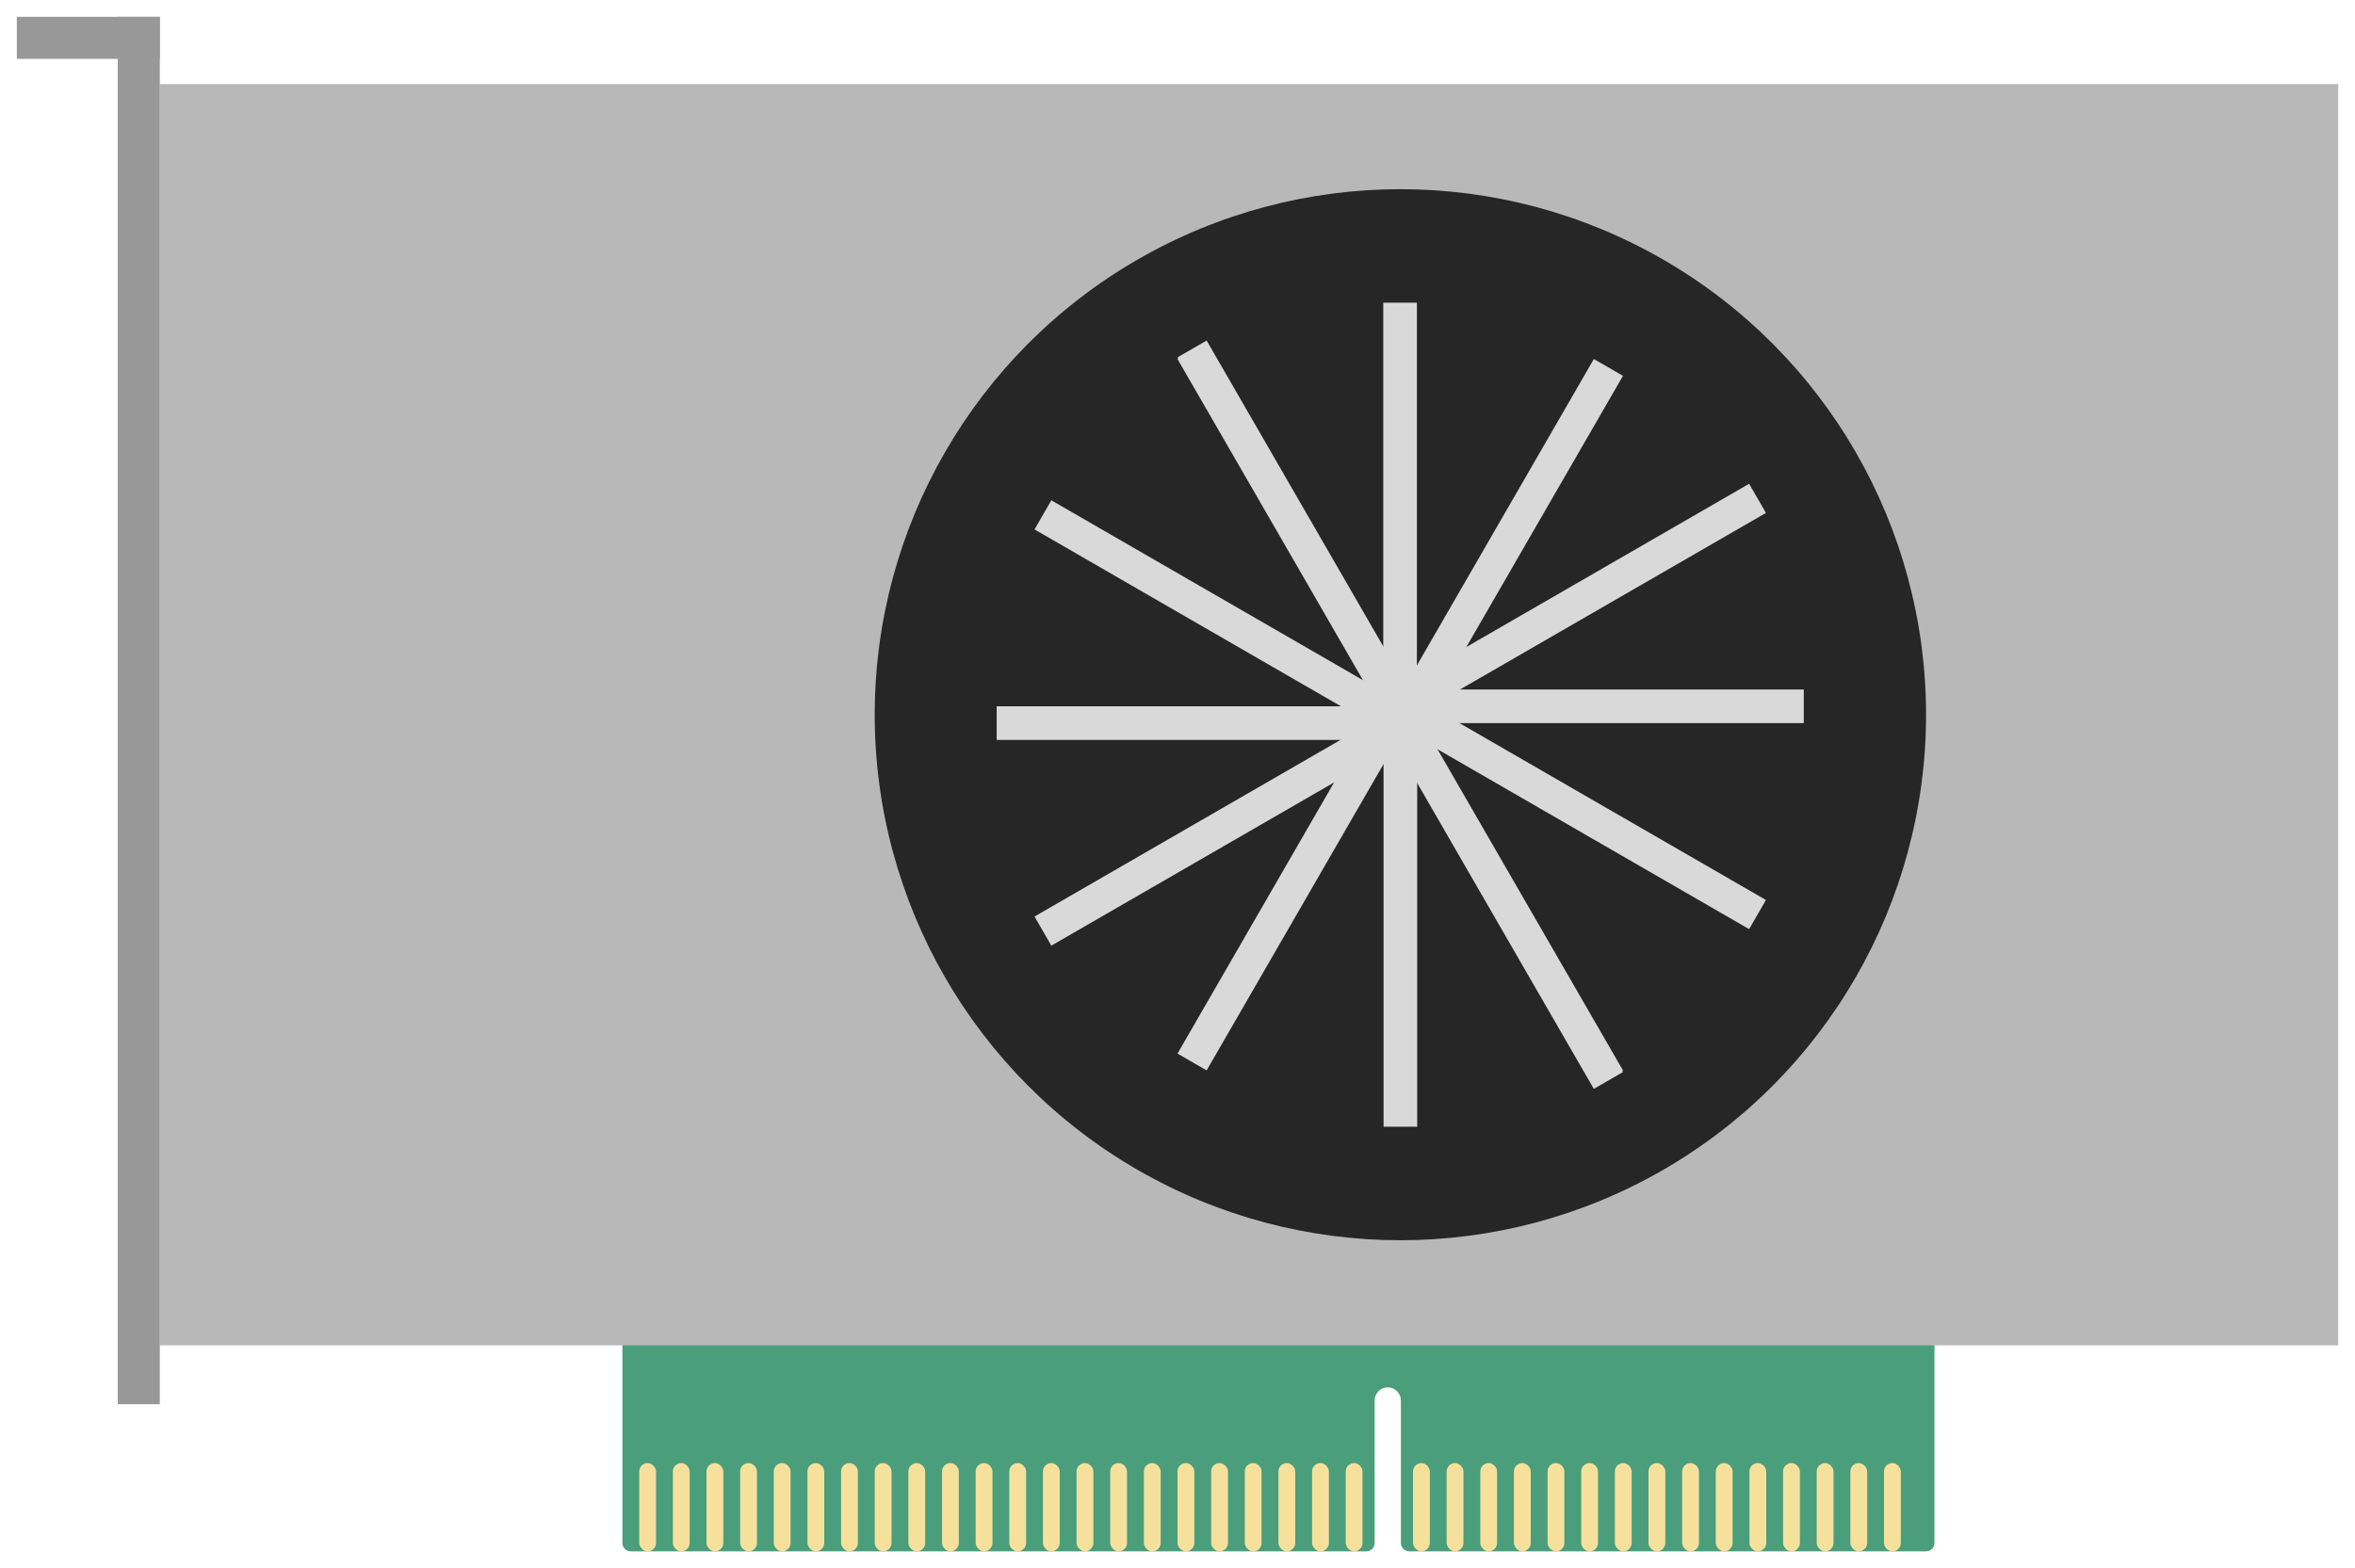 <svg width="560" height="373" viewBox="0 0 560 373" fill="none" xmlns="http://www.w3.org/2000/svg">
<g filter="url(#filter0_d_11_766)">
<path fill-rule="evenodd" clip-rule="evenodd" d="M456 117C456 115.895 455.105 115 454 115H146C144.895 115 144 115.895 144 117V363C144 364.105 144.895 365 146 365H320.88C321.985 365 322.88 364.105 322.88 363V329.12C322.88 327.397 324.277 326 326 326C327.723 326 329.12 327.397 329.12 329.12V363C329.12 364.105 330.015 365 331.12 365H454C455.105 365 456 364.105 456 363V117Z" fill="#4A9E7C"/>
<rect x="220" y="344" width="4" height="21" rx="2" fill="#F5E19C"/>
<rect x="348" y="344" width="4" height="21" rx="2" fill="#F5E19C"/>
<rect x="228" y="344" width="4" height="21" rx="2" fill="#F5E19C"/>
<rect x="356" y="344" width="4" height="21" rx="2" fill="#F5E19C"/>
<rect x="236" y="344" width="4" height="21" rx="2" fill="#F5E19C"/>
<rect x="364" y="344" width="4" height="21" rx="2" fill="#F5E19C"/>
<rect x="244" y="344" width="4" height="21" rx="2" fill="#F5E19C"/>
<rect x="372" y="344" width="4" height="21" rx="2" fill="#F5E19C"/>
<rect x="252" y="344" width="4" height="21" rx="2" fill="#F5E19C"/>
<rect x="380" y="344" width="4" height="21" rx="2" fill="#F5E19C"/>
<rect x="156" y="344" width="4" height="21" rx="2" fill="#F5E19C"/>
<rect x="284" y="344" width="4" height="21" rx="2" fill="#F5E19C"/>
<rect x="412" y="344" width="4" height="21" rx="2" fill="#F5E19C"/>
<rect x="188" y="344" width="4" height="21" rx="2" fill="#F5E19C"/>
<rect x="316" y="344" width="4" height="21" rx="2" fill="#F5E19C"/>
<rect x="428" y="344" width="4" height="21" rx="2" fill="#F5E19C"/>
<rect x="260" y="344" width="4" height="21" rx="2" fill="#F5E19C"/>
<rect x="388" y="344" width="4" height="21" rx="2" fill="#F5E19C"/>
<rect x="164" y="344" width="4" height="21" rx="2" fill="#F5E19C"/>
<rect x="292" y="344" width="4" height="21" rx="2" fill="#F5E19C"/>
<rect x="420" y="344" width="4" height="21" rx="2" fill="#F5E19C"/>
<rect x="196" y="344" width="4" height="21" rx="2" fill="#F5E19C"/>
<rect x="436" y="344" width="4" height="21" rx="2" fill="#F5E19C"/>
<rect x="268" y="344" width="4" height="21" rx="2" fill="#F5E19C"/>
<rect x="396" y="344" width="4" height="21" rx="2" fill="#F5E19C"/>
<rect x="172" y="344" width="4" height="21" rx="2" fill="#F5E19C"/>
<rect x="300" y="344" width="4" height="21" rx="2" fill="#F5E19C"/>
<rect x="204" y="344" width="4" height="21" rx="2" fill="#F5E19C"/>
<rect x="332" y="344" width="4" height="21" rx="2" fill="#F5E19C"/>
<rect x="444" y="344" width="4" height="21" rx="2" fill="#F5E19C"/>
<rect x="148" y="344" width="4" height="21" rx="2" fill="#F5E19C"/>
<rect x="276" y="344" width="4" height="21" rx="2" fill="#F5E19C"/>
<rect x="404" y="344" width="4" height="21" rx="2" fill="#F5E19C"/>
<rect x="180" y="344" width="4" height="21" rx="2" fill="#F5E19C"/>
<rect x="308" y="344" width="4" height="21" rx="2" fill="#F5E19C"/>
<rect x="212" y="344" width="4" height="21" rx="2" fill="#F5E19C"/>
<rect x="340" y="344" width="4" height="21" rx="2" fill="#F5E19C"/>
<rect x="34" y="16" width="518" height="300" fill="#B8B8B8"/>
<circle cx="329" cy="166" r="125" fill="#262626"/>
<rect x="276" y="81" width="8" height="100" transform="rotate(-30 276 81)" fill="#D9D9D9"/>
<rect x="242" y="121.928" width="8" height="100" transform="rotate(-60 242 121.928)" fill="#D9D9D9"/>
<rect x="233" y="172" width="8" height="100" transform="rotate(-90 233 172)" fill="#D9D9D9"/>
<rect x="246" y="220.928" width="8" height="100" transform="rotate(-120 246 220.928)" fill="#D9D9D9"/>
<rect x="282.928" y="250.603" width="8" height="100" transform="rotate(-150 282.928 250.603)" fill="#D9D9D9"/>
<rect x="333" y="264" width="8" height="100" transform="rotate(180 333 264)" fill="#D9D9D9"/>
<rect x="381.928" y="250.603" width="8" height="100" transform="rotate(150 381.928 250.603)" fill="#D9D9D9"/>
<rect x="381.928" y="251" width="8" height="100" transform="rotate(150 381.928 251)" fill="#D9D9D9"/>
<rect x="415.928" y="210.072" width="8" height="100" transform="rotate(120 415.928 210.072)" fill="#D9D9D9"/>
<rect x="424.928" y="160" width="8" height="100" transform="rotate(90 424.928 160)" fill="#D9D9D9"/>
<rect x="411.928" y="111.072" width="8" height="100" transform="rotate(60 411.928 111.072)" fill="#D9D9D9"/>
<rect x="375" y="81.397" width="8" height="100" transform="rotate(30 375 81.397)" fill="#D9D9D9"/>
<rect x="324.928" y="68" width="8" height="100" fill="#D9D9D9"/>
<rect x="276" y="81.397" width="8" height="100" transform="rotate(-30 276 81.397)" fill="#D9D9D9"/>
<rect x="24" width="10" height="330" fill="#989898"/>
<rect width="34" height="10" fill="#989898"/>
</g>
<defs>
<filter id="filter0_d_11_766" x="0" y="0" width="560" height="373" filterUnits="userSpaceOnUse" color-interpolation-filters="sRGB">
<feFlood flood-opacity="0" result="BackgroundImageFix"/>
<feColorMatrix in="SourceAlpha" type="matrix" values="0 0 0 0 0 0 0 0 0 0 0 0 0 0 0 0 0 0 127 0" result="hardAlpha"/>
<feOffset dx="4" dy="4"/>
<feGaussianBlur stdDeviation="2"/>
<feComposite in2="hardAlpha" operator="out"/>
<feColorMatrix type="matrix" values="0 0 0 0 0 0 0 0 0 0 0 0 0 0 0 0 0 0 0.15 0"/>
<feBlend mode="normal" in2="BackgroundImageFix" result="effect1_dropShadow_11_766"/>
<feBlend mode="normal" in="SourceGraphic" in2="effect1_dropShadow_11_766" result="shape"/>
</filter>
</defs>
</svg>
